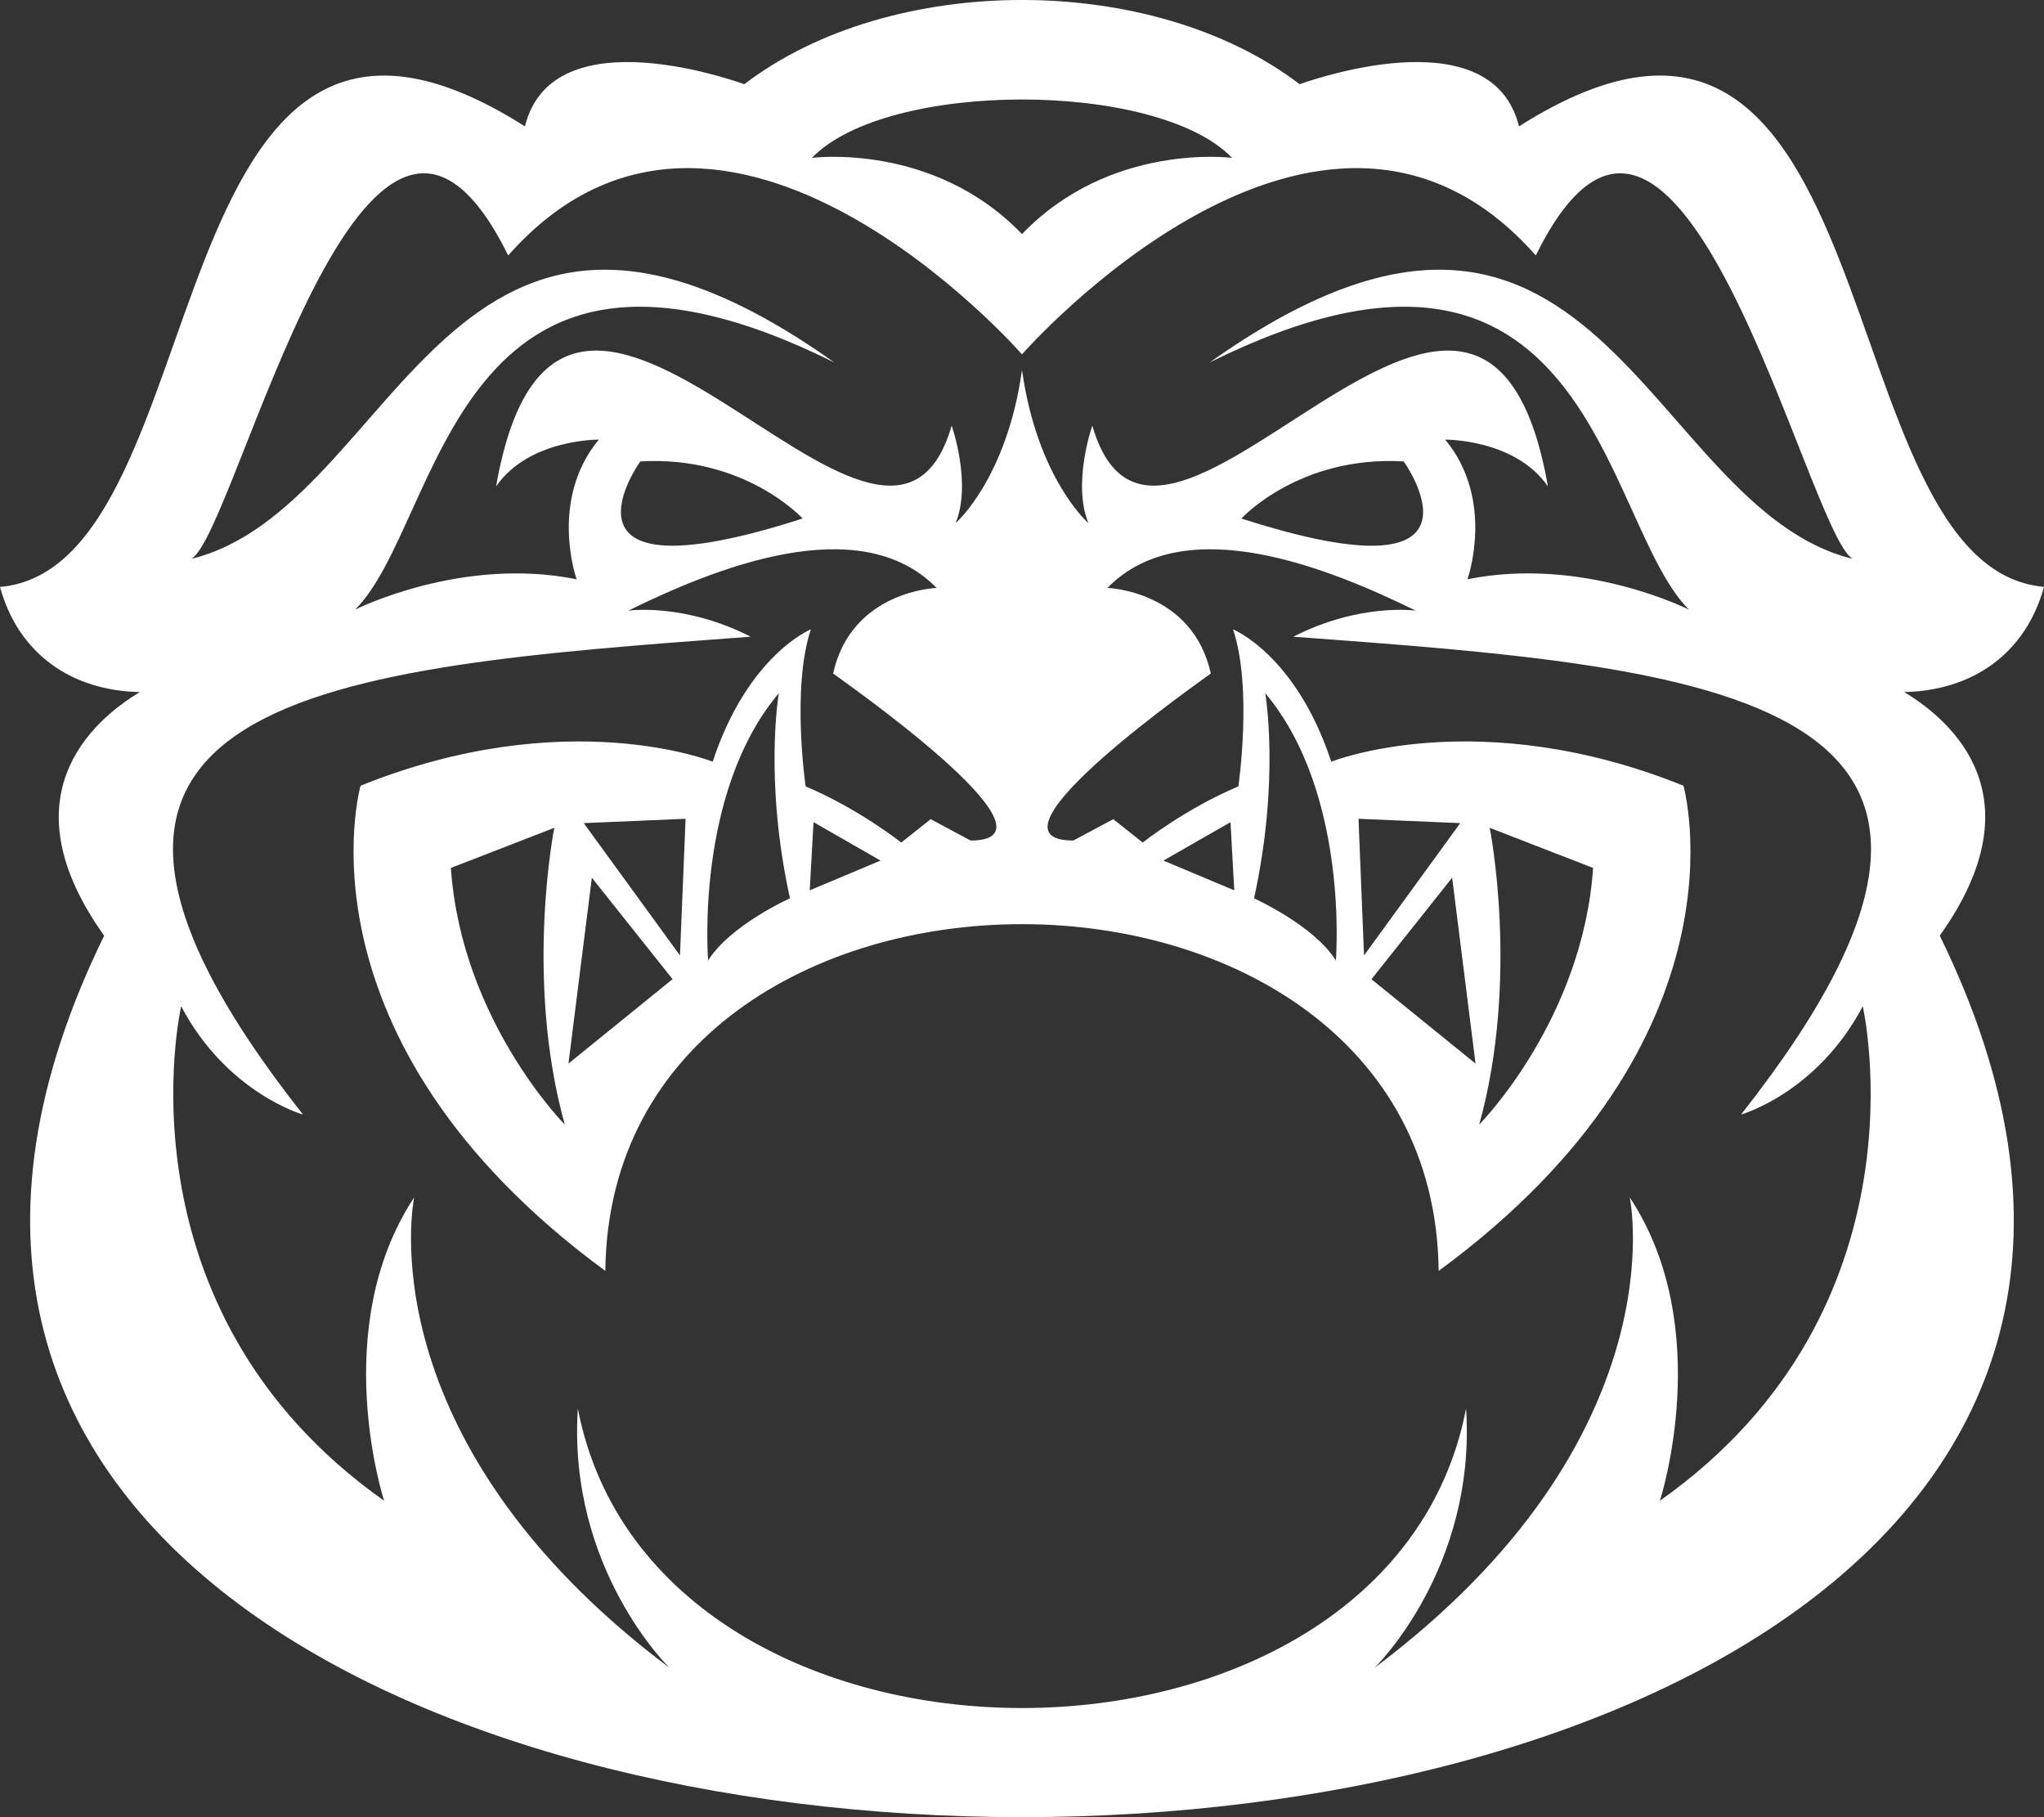 <svg width="27" height="24" viewBox="0 0 27 24" fill="none" xmlns="http://www.w3.org/2000/svg">
<rect x="0" y="0" width="27" height="24" fill="#333333" stroke="none"/>
<g clip-path="url(#clip0_3079_326)">
<path fill-rule="evenodd" clip-rule="evenodd" d="M16.254 10.859L16.304 11.759L15.368 11.366L16.254 10.859ZM18.542 6.094C18.542 6.094 19.891 7.975 16.398 6.848C16.398 6.848 17.16 6.014 18.542 6.094ZM16.713 9.155C17.828 10.479 17.646 12.685 17.646 12.685C17.353 12.218 16.565 11.865 16.565 11.865C16.911 10.294 16.713 9.155 16.713 9.155ZM19.289 10.871L18.018 12.619L17.945 10.814L19.289 10.871ZM19.182 11.592L19.491 14.047L18.116 12.933L19.182 11.592ZM21.044 11.463C20.906 13.475 19.54 14.852 19.54 14.852C20.076 12.919 19.678 10.933 19.678 10.933L21.044 11.463ZM10.746 10.858L10.696 11.759L11.632 11.366L10.746 10.858ZM8.458 6.094C8.458 6.094 7.109 7.974 10.602 6.848C10.602 6.848 9.839 6.013 8.458 6.094ZM10.288 9.155C9.172 10.479 9.354 12.685 9.354 12.685C9.648 12.217 10.435 11.864 10.435 11.864C10.089 10.293 10.288 9.155 10.288 9.155ZM7.711 10.871L8.982 12.619L9.056 10.814L7.711 10.871ZM7.818 11.592L7.509 14.047L8.884 12.932L7.818 11.592ZM5.956 11.463C6.094 13.475 7.46 14.852 7.46 14.852C6.924 12.919 7.322 10.933 7.322 10.933L5.956 11.463ZM13.5 4.68C13.5 4.68 17.451 0.161 20.287 3.374C22.17 -0.447 23.866 7.024 24.472 7.381C21.718 6.702 21.101 1.152 15.981 4.786C21.038 2.278 21.149 6.901 22.311 8.052C22.311 8.052 20.905 7.341 19.384 7.651C19.384 7.651 19.756 6.609 19.09 5.806C19.09 5.806 20.015 5.797 20.447 6.424C19.578 1.463 15.317 8.702 14.429 5.621C14.429 5.621 14.161 6.38 14.377 6.909C14.377 6.909 13.704 6.327 13.5 4.888C13.297 6.327 12.623 6.909 12.623 6.909C12.839 6.38 12.571 5.621 12.571 5.621C11.683 8.702 7.423 1.463 6.553 6.424C6.985 5.797 7.91 5.806 7.91 5.806C7.245 6.609 7.617 7.651 7.617 7.651C6.095 7.342 4.69 8.052 4.69 8.052C5.852 6.901 5.962 2.278 11.019 4.786C5.899 1.152 5.283 6.702 2.528 7.381C3.135 7.024 4.83 -0.447 6.713 3.374C9.55 0.161 13.5 4.68 13.5 4.68ZM16.275 2.085C16.275 2.085 14.668 1.874 13.5 3.092C12.332 1.874 10.725 2.085 10.725 2.085C11.715 1.057 15.285 1.057 16.275 2.085ZM25.623 12.357C26.925 10.535 25.799 9.529 25.153 9.14C26.055 9.122 26.756 8.635 27 7.751C24.06 7.495 25.044 -1.486 20.065 1.669C19.719 0.271 17.508 0.992 17.167 1.112C15.227 -0.371 11.772 -0.371 9.832 1.112C9.492 0.992 7.28 0.271 6.934 1.669C1.956 -1.486 2.94 7.496 0 7.752C0.243 8.636 0.945 9.123 1.847 9.14C1.201 9.53 0.075 10.536 1.376 12.358C-6.226 27.881 33.226 27.88 25.623 12.357ZM24.606 13.29C24.606 13.29 25.523 17.28 21.926 19.821C21.926 19.821 22.67 17.544 21.528 15.814C21.528 15.814 22.203 18.991 18.156 22.028C18.156 22.028 19.505 20.721 19.366 18.603C18.35 23.877 8.649 23.877 7.633 18.603C7.495 20.721 8.844 22.028 8.844 22.028C4.797 18.991 5.471 15.814 5.471 15.814C4.33 17.544 5.074 19.821 5.074 19.821C1.477 17.279 2.393 13.29 2.393 13.29C2.999 14.438 4.002 14.72 4.002 14.72C-0.38 9.162 4.368 8.819 9.916 8.409C9.034 7.959 8.299 8.065 8.299 8.065C9.427 7.511 11.35 6.722 12.372 7.765C12.372 7.765 11.247 7.8 11.005 8.895C11.039 8.926 14.178 11.101 12.821 11.101L12.294 10.819L11.905 11.128C11.905 11.128 11.351 10.686 10.642 10.386C10.642 10.386 10.452 9.089 10.711 8.312C10.711 8.312 9.881 8.647 9.414 10.06C9.414 10.06 7.478 9.283 4.763 10.377C4.763 10.377 3.812 13.713 7.996 16.785C8.063 10.679 18.936 10.679 19.004 16.785C23.189 13.713 22.237 10.377 22.237 10.377C19.522 9.283 17.585 10.06 17.585 10.06C17.119 8.647 16.288 8.312 16.288 8.312C16.548 9.089 16.358 10.386 16.358 10.386C15.648 10.686 15.095 11.128 15.095 11.128L14.706 10.819L14.178 11.101C12.821 11.101 15.961 8.926 15.994 8.895C15.752 7.8 14.628 7.765 14.628 7.765C15.65 6.722 17.572 7.511 18.701 8.065C18.701 8.065 17.966 7.959 17.084 8.409C22.632 8.819 27.38 9.162 22.998 14.72C22.998 14.72 24.001 14.438 24.606 13.29Z" fill="white"/>
</g>
<defs>
<clipPath id="clip0_3079_326">
<rect width="27" height="24" fill="white"/>
</clipPath>
</defs>
</svg>
